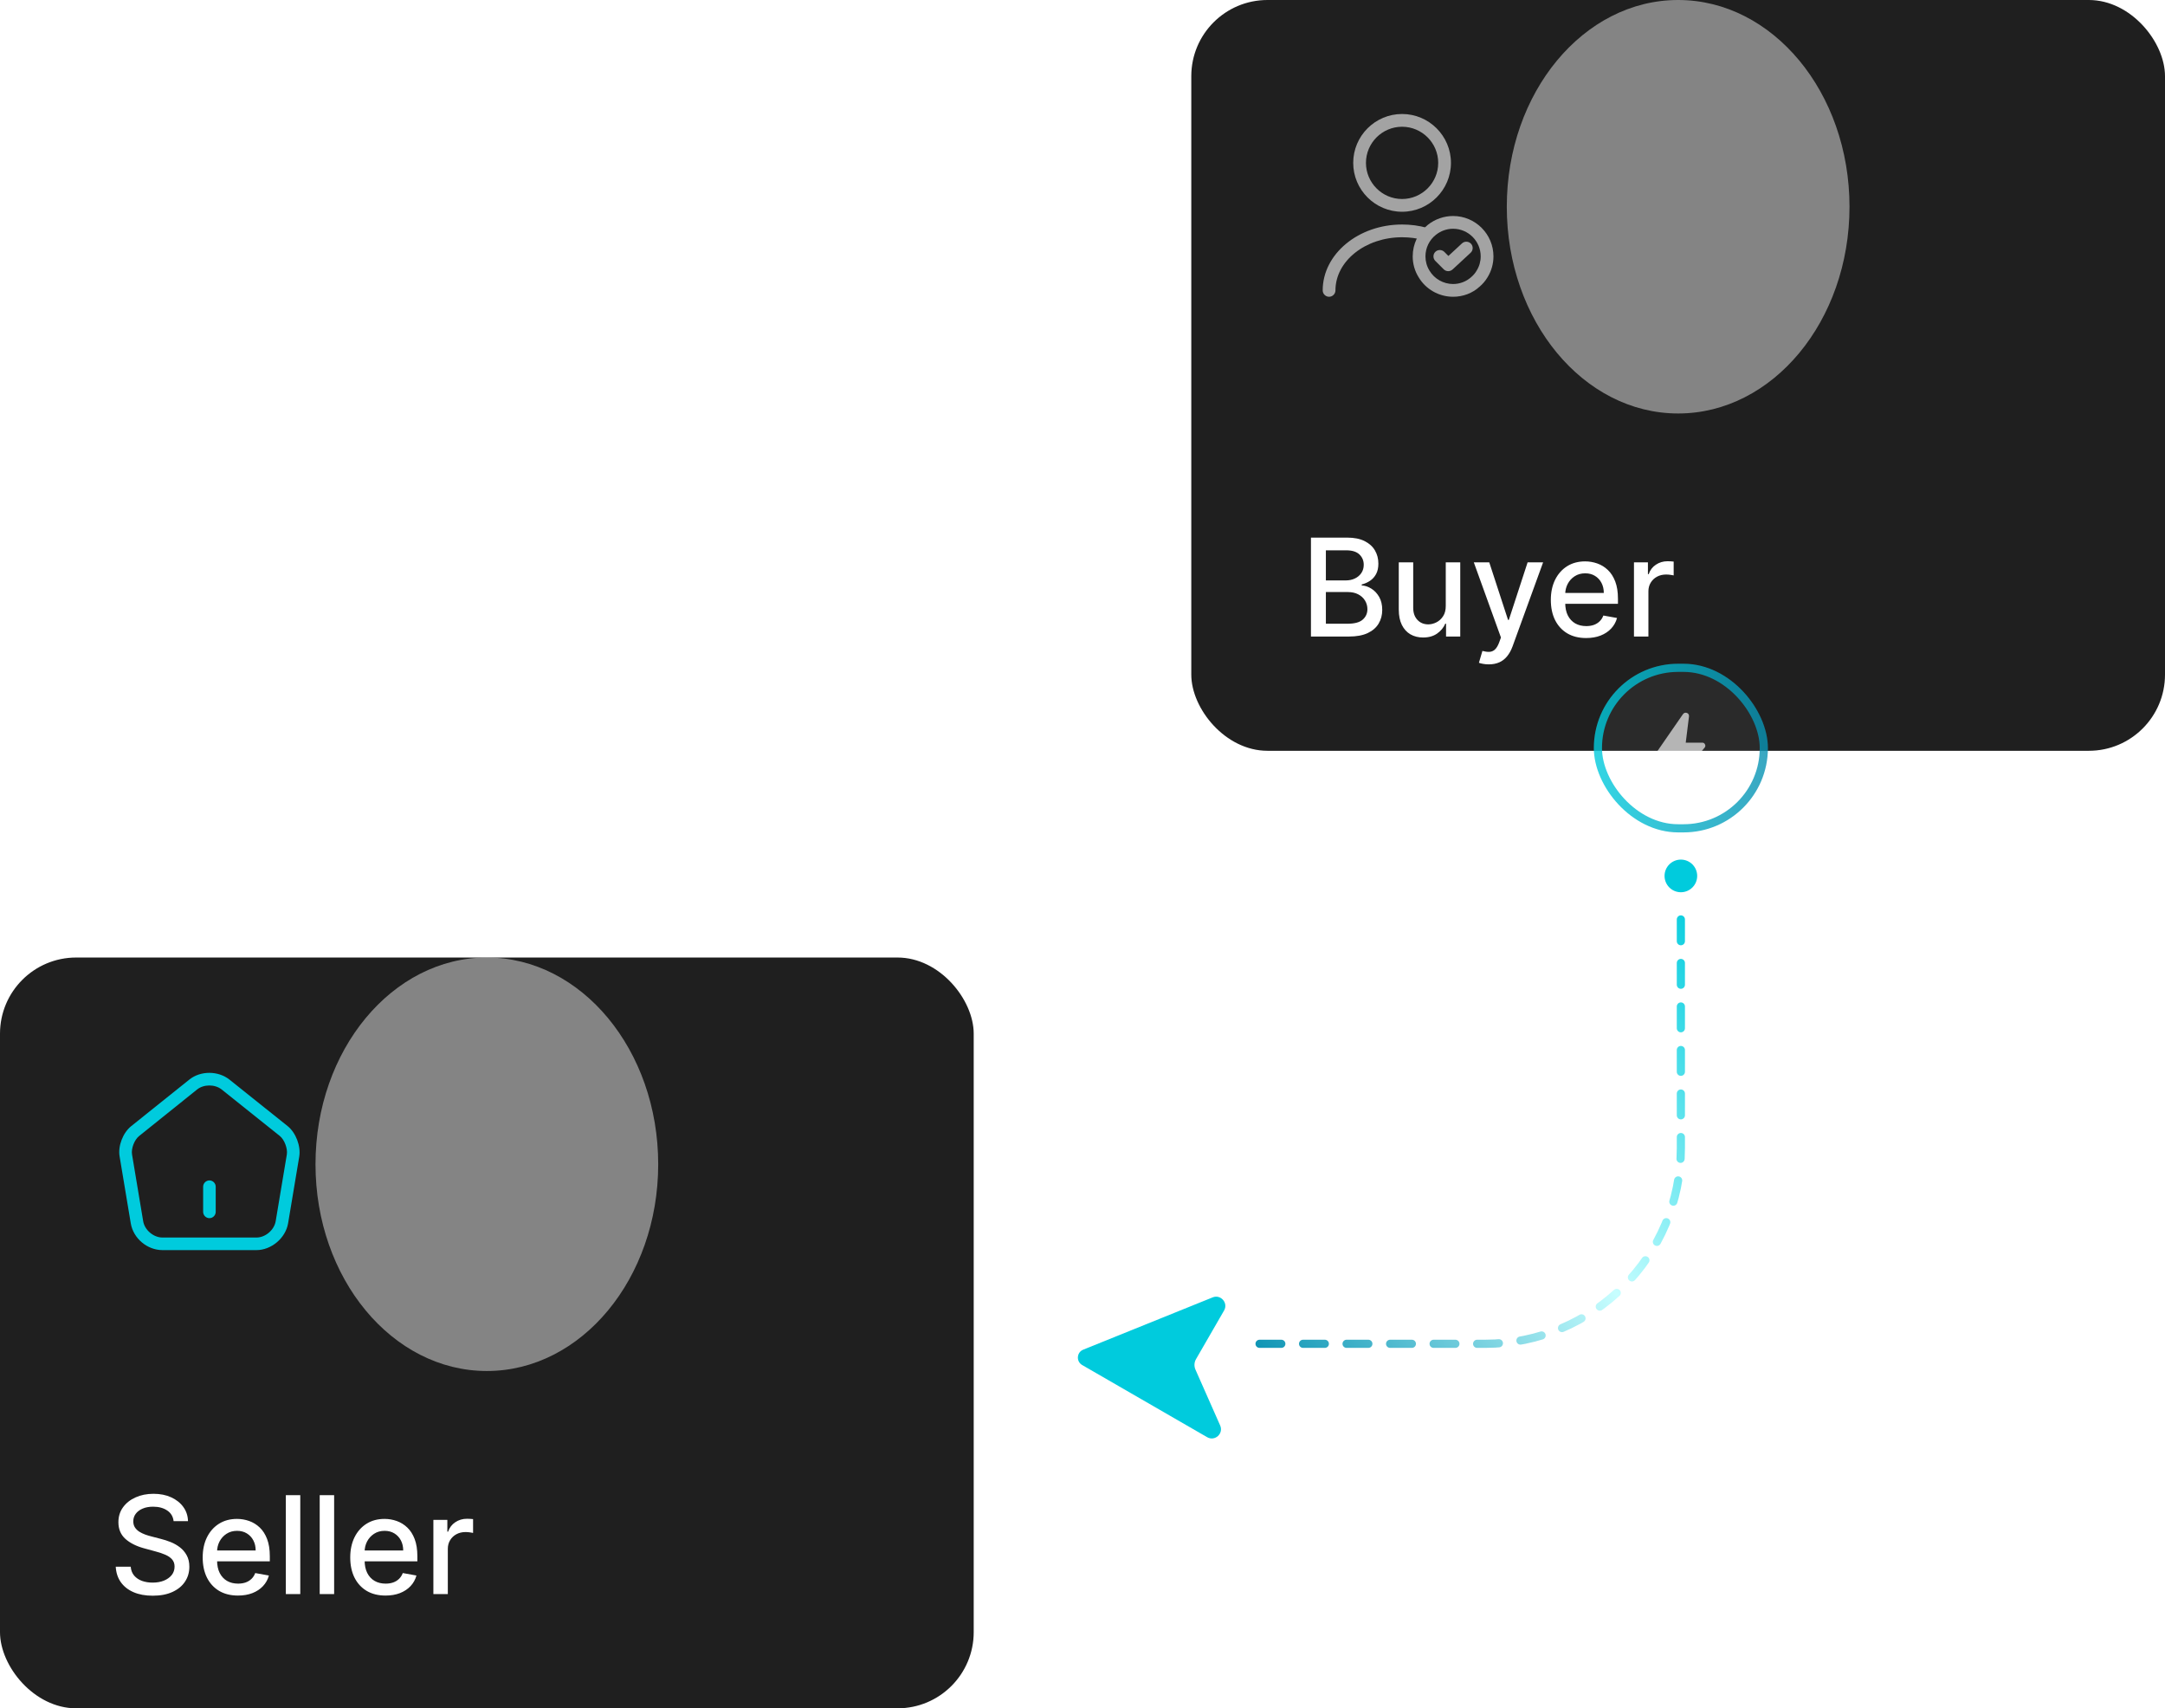 <svg width="398" height="314" viewBox="0 0 398 314" fill="none" xmlns="http://www.w3.org/2000/svg">
<g clip-path="url(#clip0_698_5707)">
<rect x="219" width="179" height="138" rx="14" fill="#1F1F1F"/>
<path d="M240.998 117V98.818H247.656C248.946 98.818 250.014 99.031 250.861 99.457C251.707 99.878 252.34 100.449 252.761 101.171C253.181 101.887 253.391 102.695 253.391 103.594C253.391 104.352 253.252 104.991 252.974 105.512C252.696 106.027 252.323 106.441 251.855 106.755C251.393 107.063 250.884 107.288 250.328 107.43V107.607C250.932 107.637 251.521 107.832 252.095 108.193C252.675 108.548 253.154 109.054 253.533 109.711C253.912 110.368 254.101 111.167 254.101 112.108C254.101 113.038 253.882 113.872 253.444 114.612C253.012 115.346 252.343 115.929 251.438 116.361C250.532 116.787 249.375 117 247.967 117H240.998ZM243.741 114.647H247.7C249.014 114.647 249.955 114.393 250.523 113.884C251.092 113.375 251.376 112.739 251.376 111.975C251.376 111.401 251.231 110.874 250.941 110.395C250.651 109.915 250.236 109.534 249.698 109.25C249.165 108.966 248.532 108.824 247.798 108.824H243.741V114.647ZM243.741 106.684H247.416C248.032 106.684 248.585 106.566 249.076 106.329C249.574 106.092 249.967 105.761 250.257 105.335C250.553 104.902 250.701 104.393 250.701 103.808C250.701 103.056 250.438 102.426 249.911 101.917C249.384 101.408 248.576 101.153 247.487 101.153H243.741V106.684ZM265.78 111.345V103.364H268.443V117H265.833V114.638H265.691C265.378 115.366 264.874 115.973 264.182 116.458C263.495 116.938 262.64 117.178 261.616 117.178C260.74 117.178 259.965 116.985 259.29 116.6C258.622 116.21 258.095 115.633 257.71 114.869C257.331 114.106 257.142 113.162 257.142 112.037V103.364H259.796V111.718C259.796 112.647 260.054 113.387 260.569 113.937C261.084 114.488 261.752 114.763 262.575 114.763C263.072 114.763 263.566 114.638 264.058 114.39C264.555 114.141 264.966 113.766 265.292 113.262C265.623 112.759 265.786 112.12 265.78 111.345ZM273.688 122.114C273.291 122.114 272.93 122.081 272.605 122.016C272.279 121.957 272.037 121.892 271.877 121.821L272.516 119.646C273.001 119.776 273.433 119.832 273.812 119.814C274.191 119.797 274.525 119.654 274.815 119.388C275.111 119.122 275.372 118.687 275.597 118.083L275.925 117.178L270.936 103.364H273.777L277.23 113.946H277.372L280.826 103.364H283.676L278.056 118.82C277.795 119.53 277.464 120.131 277.062 120.622C276.659 121.119 276.18 121.492 275.623 121.741C275.067 121.989 274.422 122.114 273.688 122.114ZM291.583 117.275C290.24 117.275 289.083 116.988 288.112 116.414C287.147 115.834 286.402 115.02 285.875 113.973C285.354 112.919 285.094 111.685 285.094 110.271C285.094 108.874 285.354 107.643 285.875 106.577C286.402 105.512 287.136 104.681 288.077 104.083C289.024 103.485 290.13 103.186 291.397 103.186C292.166 103.186 292.912 103.313 293.634 103.568C294.356 103.822 295.004 104.222 295.578 104.766C296.153 105.311 296.605 106.018 296.937 106.888C297.268 107.752 297.434 108.803 297.434 110.04V110.981H286.594V108.992H294.833C294.833 108.294 294.691 107.675 294.407 107.137C294.123 106.592 293.723 106.163 293.208 105.849C292.699 105.536 292.101 105.379 291.415 105.379C290.669 105.379 290.018 105.562 289.462 105.929C288.911 106.29 288.485 106.764 288.183 107.35C287.887 107.93 287.739 108.56 287.739 109.241V110.794C287.739 111.706 287.899 112.481 288.219 113.12C288.544 113.76 288.997 114.248 289.577 114.585C290.157 114.917 290.835 115.082 291.61 115.082C292.113 115.082 292.572 115.011 292.986 114.869C293.4 114.721 293.759 114.502 294.06 114.212C294.362 113.922 294.593 113.564 294.753 113.138L297.265 113.591C297.064 114.331 296.703 114.979 296.182 115.535C295.667 116.086 295.019 116.515 294.238 116.822C293.463 117.124 292.578 117.275 291.583 117.275ZM300.379 117V103.364H302.945V105.53H303.087C303.335 104.796 303.773 104.219 304.401 103.799C305.034 103.373 305.75 103.159 306.549 103.159C306.715 103.159 306.91 103.165 307.135 103.177C307.366 103.189 307.547 103.204 307.677 103.222V105.761C307.57 105.731 307.381 105.699 307.109 105.663C306.836 105.622 306.564 105.601 306.292 105.601C305.664 105.601 305.105 105.734 304.614 106C304.129 106.261 303.744 106.625 303.46 107.092C303.176 107.554 303.034 108.081 303.034 108.673V117H300.379Z" fill="white"/>
<g filter="url(#filter0_f_698_5707)">
<ellipse cx="308.5" cy="38" rx="31.5" ry="38" fill="white" fill-opacity="0.45"/>
</g>
<path d="M257.75 38.922C252.797 38.922 248.766 34.891 248.766 29.938C248.766 24.984 252.797 20.953 257.75 20.953C262.703 20.953 266.734 24.984 266.734 29.938C266.734 34.891 262.703 38.922 257.75 38.922ZM257.75 23.297C254.094 23.297 251.109 26.281 251.109 29.938C251.109 33.594 254.094 36.578 257.75 36.578C261.406 36.578 264.391 33.594 264.391 29.938C264.391 26.281 261.406 23.297 257.75 23.297Z" fill="#A3A3A3"/>
<path d="M244.328 54.547C243.688 54.547 243.156 54.016 243.156 53.375C243.156 46.703 249.703 41.266 257.75 41.266C259.328 41.266 260.875 41.469 262.375 41.891C263 42.062 263.359 42.703 263.188 43.328C263.016 43.953 262.375 44.312 261.75 44.141C260.469 43.781 259.125 43.609 257.75 43.609C251 43.609 245.5 47.984 245.5 53.375C245.5 54.016 244.969 54.547 244.328 54.547Z" fill="#A3A3A3"/>
<path d="M267.125 54.547C264.531 54.547 262.094 53.172 260.781 50.938C260.078 49.812 259.703 48.484 259.703 47.125C259.703 44.844 260.719 42.734 262.484 41.328C263.797 40.281 265.453 39.703 267.125 39.703C271.219 39.703 274.547 43.031 274.547 47.125C274.547 48.484 274.172 49.812 273.469 50.953C273.078 51.609 272.578 52.203 271.984 52.703C270.687 53.891 268.953 54.547 267.125 54.547ZM267.125 42.047C265.969 42.047 264.875 42.438 263.953 43.172C262.75 44.125 262.047 45.578 262.047 47.125C262.047 48.047 262.297 48.953 262.781 49.734C263.688 51.266 265.359 52.203 267.125 52.203C268.359 52.203 269.547 51.75 270.453 50.938C270.859 50.594 271.203 50.188 271.453 49.75C271.953 48.953 272.203 48.047 272.203 47.125C272.203 44.328 269.922 42.047 267.125 42.047Z" fill="#A3A3A3"/>
<path d="M266.232 49.844C265.936 49.844 265.639 49.734 265.404 49.5L263.857 47.953C263.404 47.5 263.404 46.75 263.857 46.297C264.311 45.844 265.061 45.844 265.514 46.297L266.264 47.047L268.764 44.734C269.232 44.297 269.982 44.328 270.42 44.797C270.857 45.266 270.826 46.016 270.357 46.453L267.029 49.531C266.795 49.734 266.514 49.844 266.232 49.844Z" fill="#A3A3A3"/>
</g>
<g clip-path="url(#clip1_698_5707)">
<rect y="176" width="179" height="138" rx="14" fill="#1F1F1F"/>
<path d="M38.5 223.906C37.868 223.906 37.344 223.382 37.344 222.75V218.125C37.344 217.493 37.868 216.969 38.5 216.969C39.132 216.969 39.656 217.493 39.656 218.125V222.75C39.656 223.382 39.132 223.906 38.5 223.906Z" fill="#00cbdd"/>
<path d="M47.136 229.779H29.869C27.063 229.779 24.504 227.621 24.041 224.862L21.991 212.574C21.652 210.663 22.592 208.212 24.119 206.994L34.802 198.437C36.868 196.772 40.121 196.788 42.202 198.453L52.886 206.994C54.397 208.212 55.322 210.663 55.014 212.574L52.963 224.846C52.501 227.575 49.88 229.779 47.136 229.779ZM38.487 199.517C37.67 199.517 36.853 199.763 36.251 200.241L25.568 208.813C24.704 209.507 24.088 211.11 24.273 212.204L26.323 224.476C26.601 226.095 28.219 227.467 29.869 227.467H47.136C48.785 227.467 50.404 226.095 50.681 224.461L52.732 212.189C52.901 211.11 52.285 209.476 51.437 208.797L40.753 200.257C40.136 199.763 39.304 199.517 38.487 199.517Z" fill="#00cbdd"/>
<path d="M31.914 279.594C31.819 278.754 31.429 278.103 30.742 277.641C30.056 277.174 29.192 276.94 28.15 276.94C27.404 276.94 26.759 277.058 26.215 277.295C25.67 277.526 25.247 277.846 24.945 278.254C24.649 278.656 24.501 279.115 24.501 279.63C24.501 280.062 24.602 280.435 24.803 280.749C25.01 281.062 25.279 281.326 25.611 281.539C25.948 281.746 26.309 281.92 26.694 282.062C27.079 282.199 27.448 282.311 27.804 282.4L29.579 282.862C30.159 283.004 30.754 283.196 31.364 283.439C31.973 283.681 32.538 284.001 33.059 284.397C33.58 284.794 34 285.285 34.32 285.871C34.645 286.457 34.808 287.158 34.808 287.975C34.808 289.005 34.542 289.919 34.009 290.718C33.483 291.517 32.716 292.148 31.71 292.609C30.71 293.071 29.499 293.302 28.079 293.302C26.718 293.302 25.54 293.086 24.546 292.654C23.551 292.222 22.773 291.609 22.211 290.816C21.648 290.017 21.338 289.07 21.278 287.975H24.03C24.084 288.632 24.297 289.18 24.67 289.618C25.049 290.05 25.531 290.372 26.117 290.585C26.709 290.792 27.357 290.896 28.061 290.896C28.836 290.896 29.526 290.775 30.13 290.532C30.739 290.283 31.219 289.94 31.568 289.502C31.917 289.058 32.092 288.54 32.092 287.949C32.092 287.41 31.938 286.969 31.63 286.626C31.328 286.282 30.917 285.998 30.396 285.773C29.881 285.549 29.298 285.35 28.647 285.179L26.499 284.593C25.043 284.196 23.889 283.613 23.036 282.844C22.19 282.074 21.767 281.056 21.767 279.79C21.767 278.742 22.051 277.828 22.619 277.047C23.187 276.265 23.957 275.659 24.927 275.227C25.898 274.789 26.993 274.57 28.212 274.57C29.443 274.57 30.529 274.786 31.47 275.218C32.417 275.65 33.163 276.245 33.707 277.002C34.252 277.754 34.536 278.618 34.56 279.594H31.914ZM43.75 293.275C42.407 293.275 41.25 292.988 40.279 292.414C39.315 291.834 38.569 291.02 38.042 289.973C37.521 288.919 37.261 287.685 37.261 286.271C37.261 284.874 37.521 283.643 38.042 282.577C38.569 281.512 39.303 280.681 40.244 280.083C41.191 279.485 42.297 279.186 43.564 279.186C44.333 279.186 45.079 279.313 45.801 279.568C46.523 279.822 47.171 280.222 47.745 280.766C48.32 281.311 48.772 282.018 49.104 282.888C49.435 283.752 49.601 284.803 49.601 286.04V286.981H38.761V284.992H47C47 284.294 46.858 283.675 46.574 283.137C46.289 282.592 45.89 282.163 45.375 281.849C44.866 281.536 44.268 281.379 43.582 281.379C42.836 281.379 42.185 281.562 41.629 281.929C41.078 282.29 40.652 282.764 40.35 283.35C40.054 283.93 39.906 284.56 39.906 285.241V286.794C39.906 287.706 40.066 288.481 40.386 289.12C40.711 289.76 41.164 290.248 41.744 290.585C42.324 290.917 43.002 291.082 43.777 291.082C44.28 291.082 44.739 291.011 45.153 290.869C45.567 290.721 45.925 290.502 46.227 290.212C46.529 289.922 46.76 289.564 46.92 289.138L49.432 289.591C49.231 290.331 48.87 290.979 48.349 291.535C47.834 292.086 47.186 292.515 46.405 292.822C45.63 293.124 44.745 293.275 43.75 293.275ZM55.201 274.818V293H52.546V274.818H55.201ZM61.426 274.818V293H58.772V274.818H61.426ZM70.874 293.275C69.531 293.275 68.374 292.988 67.403 292.414C66.439 291.834 65.693 291.02 65.166 289.973C64.645 288.919 64.385 287.685 64.385 286.271C64.385 284.874 64.645 283.643 65.166 282.577C65.693 281.512 66.427 280.681 67.368 280.083C68.315 279.485 69.421 279.186 70.688 279.186C71.457 279.186 72.203 279.313 72.925 279.568C73.647 279.822 74.295 280.222 74.87 280.766C75.444 281.311 75.896 282.018 76.228 282.888C76.559 283.752 76.725 284.803 76.725 286.04V286.981H65.885V284.992H74.124C74.124 284.294 73.982 283.675 73.698 283.137C73.413 282.592 73.014 282.163 72.499 281.849C71.99 281.536 71.392 281.379 70.706 281.379C69.96 281.379 69.309 281.562 68.753 281.929C68.202 282.29 67.776 282.764 67.474 283.35C67.178 283.93 67.03 284.56 67.03 285.241V286.794C67.03 287.706 67.19 288.481 67.51 289.12C67.835 289.76 68.288 290.248 68.868 290.585C69.448 290.917 70.126 291.082 70.901 291.082C71.404 291.082 71.863 291.011 72.277 290.869C72.692 290.721 73.049 290.502 73.351 290.212C73.653 289.922 73.884 289.564 74.044 289.138L76.556 289.591C76.355 290.331 75.994 290.979 75.473 291.535C74.958 292.086 74.31 292.515 73.529 292.822C72.754 293.124 71.869 293.275 70.874 293.275ZM79.67 293V279.364H82.236V281.53H82.378C82.626 280.796 83.064 280.219 83.692 279.799C84.325 279.373 85.041 279.159 85.84 279.159C86.006 279.159 86.201 279.165 86.426 279.177C86.657 279.189 86.838 279.204 86.968 279.222V281.761C86.861 281.731 86.672 281.699 86.4 281.663C86.127 281.622 85.855 281.601 85.583 281.601C84.956 281.601 84.396 281.734 83.905 282C83.42 282.261 83.035 282.625 82.751 283.092C82.467 283.554 82.325 284.081 82.325 284.673V293H79.67Z" fill="white"/>
<g filter="url(#filter1_f_698_5707)">
<ellipse cx="89.5" cy="214" rx="31.5" ry="38" fill="white" fill-opacity="0.45"/>
</g>
</g>
<rect x="293" y="122" width="32" height="31" rx="15.5" fill="white" fill-opacity="0.05"/>
<rect x="293.75" y="122.75" width="30.5" height="29.5" rx="14.75" stroke="url(#paint0_linear_698_5707)" stroke-opacity="0.8" stroke-width="1.5"/>
<path d="M307.598 139.044H305.068C304.838 139.044 304.671 138.944 304.568 138.744C304.464 138.543 304.479 138.351 304.613 138.167L309.385 131.267C309.472 131.145 309.579 131.065 309.707 131.026C309.835 130.986 309.971 130.992 310.114 131.044C310.257 131.096 310.36 131.182 310.423 131.301C310.487 131.421 310.51 131.552 310.493 131.693L309.897 136.505H312.937C313.174 136.505 313.342 136.613 313.441 136.83C313.541 137.046 313.514 137.246 313.361 137.43L308.051 143.779C307.96 143.886 307.851 143.955 307.724 143.985C307.595 144.014 307.469 144.001 307.344 143.945C307.219 143.89 307.123 143.806 307.057 143.694C306.992 143.582 306.968 143.455 306.985 143.313L307.598 139.044Z" fill="white" fill-opacity="0.65"/>
<circle cx="309" cy="161" r="3" fill="#00cbdd"/>
<path d="M309 169V211C309 230.882 292.882 247 273 247H228" stroke="url(#paint1_linear_698_5707)" stroke-width="1.5" stroke-linecap="round" stroke-linejoin="round" stroke-dasharray="4 4"/>
<g filter="url(#filter2_i_698_5707)">
<path d="M196.137 244.076C194.92 244.567 194.803 246.244 195.939 246.901L218.914 260.165C220.332 260.984 221.97 259.513 221.309 258.015L216.765 247.741C216.63 247.435 216.568 247.1 216.586 246.766C216.604 246.431 216.701 246.106 216.869 245.816L222.026 236.883C222.83 235.49 221.418 233.866 219.925 234.468L196.137 244.076Z" fill="#00cbdd"/>
</g>
<defs>
<filter id="filter0_f_698_5707" x="177" y="-100" width="263" height="276" filterUnits="userSpaceOnUse" color-interpolation-filters="sRGB">
<feFlood flood-opacity="0" result="BackgroundImageFix"/>
<feBlend mode="normal" in="SourceGraphic" in2="BackgroundImageFix" result="shape"/>
<feGaussianBlur stdDeviation="50" result="effect1_foregroundBlur_698_5707"/>
</filter>
<filter id="filter1_f_698_5707" x="-42" y="76" width="263" height="276" filterUnits="userSpaceOnUse" color-interpolation-filters="sRGB">
<feFlood flood-opacity="0" result="BackgroundImageFix"/>
<feBlend mode="normal" in="SourceGraphic" in2="BackgroundImageFix" result="shape"/>
<feGaussianBlur stdDeviation="50" result="effect1_foregroundBlur_698_5707"/>
</filter>
<filter id="filter2_i_698_5707" x="189" y="222" width="49.529" height="50.528" filterUnits="userSpaceOnUse" color-interpolation-filters="sRGB">
<feFlood flood-opacity="0" result="BackgroundImageFix"/>
<feBlend mode="normal" in="SourceGraphic" in2="BackgroundImageFix" result="shape"/>
<feColorMatrix in="SourceAlpha" type="matrix" values="0 0 0 0 0 0 0 0 0 0 0 0 0 0 0 0 0 0 127 0" result="hardAlpha"/>
<feOffset dx="3" dy="4"/>
<feGaussianBlur stdDeviation="4"/>
<feComposite in2="hardAlpha" operator="arithmetic" k2="-1" k3="1"/>
<feColorMatrix type="matrix" values="0 0 0 0 1 0 0 0 0 1 0 0 0 0 1 0 0 0 0.3 0"/>
<feBlend mode="normal" in2="shape" result="effect1_innerShadow_698_5707"/>
</filter>
<linearGradient id="paint0_linear_698_5707" x1="293" y1="137.5" x2="325" y2="137.5" gradientUnits="userSpaceOnUse">
<stop stop-color="#00cbdd"/>
<stop offset="1" stop-color="#0891b2"/>
</linearGradient>
<linearGradient id="paint1_linear_698_5707" x1="309" y1="160.884" x2="213.221" y2="225.567" gradientUnits="userSpaceOnUse">
<stop stop-color="#00cbdd"/>
<stop offset="0.458" stop-color="#c7feff"/>
<stop offset="1" stop-color="#0891b2"/>
</linearGradient>
<clipPath id="clip0_698_5707">
<rect width="179" height="138" fill="white" transform="translate(219)"/>
</clipPath>
<clipPath id="clip1_698_5707">
<rect width="179" height="138" fill="white" transform="translate(0 176)"/>
</clipPath>
</defs>
</svg>
